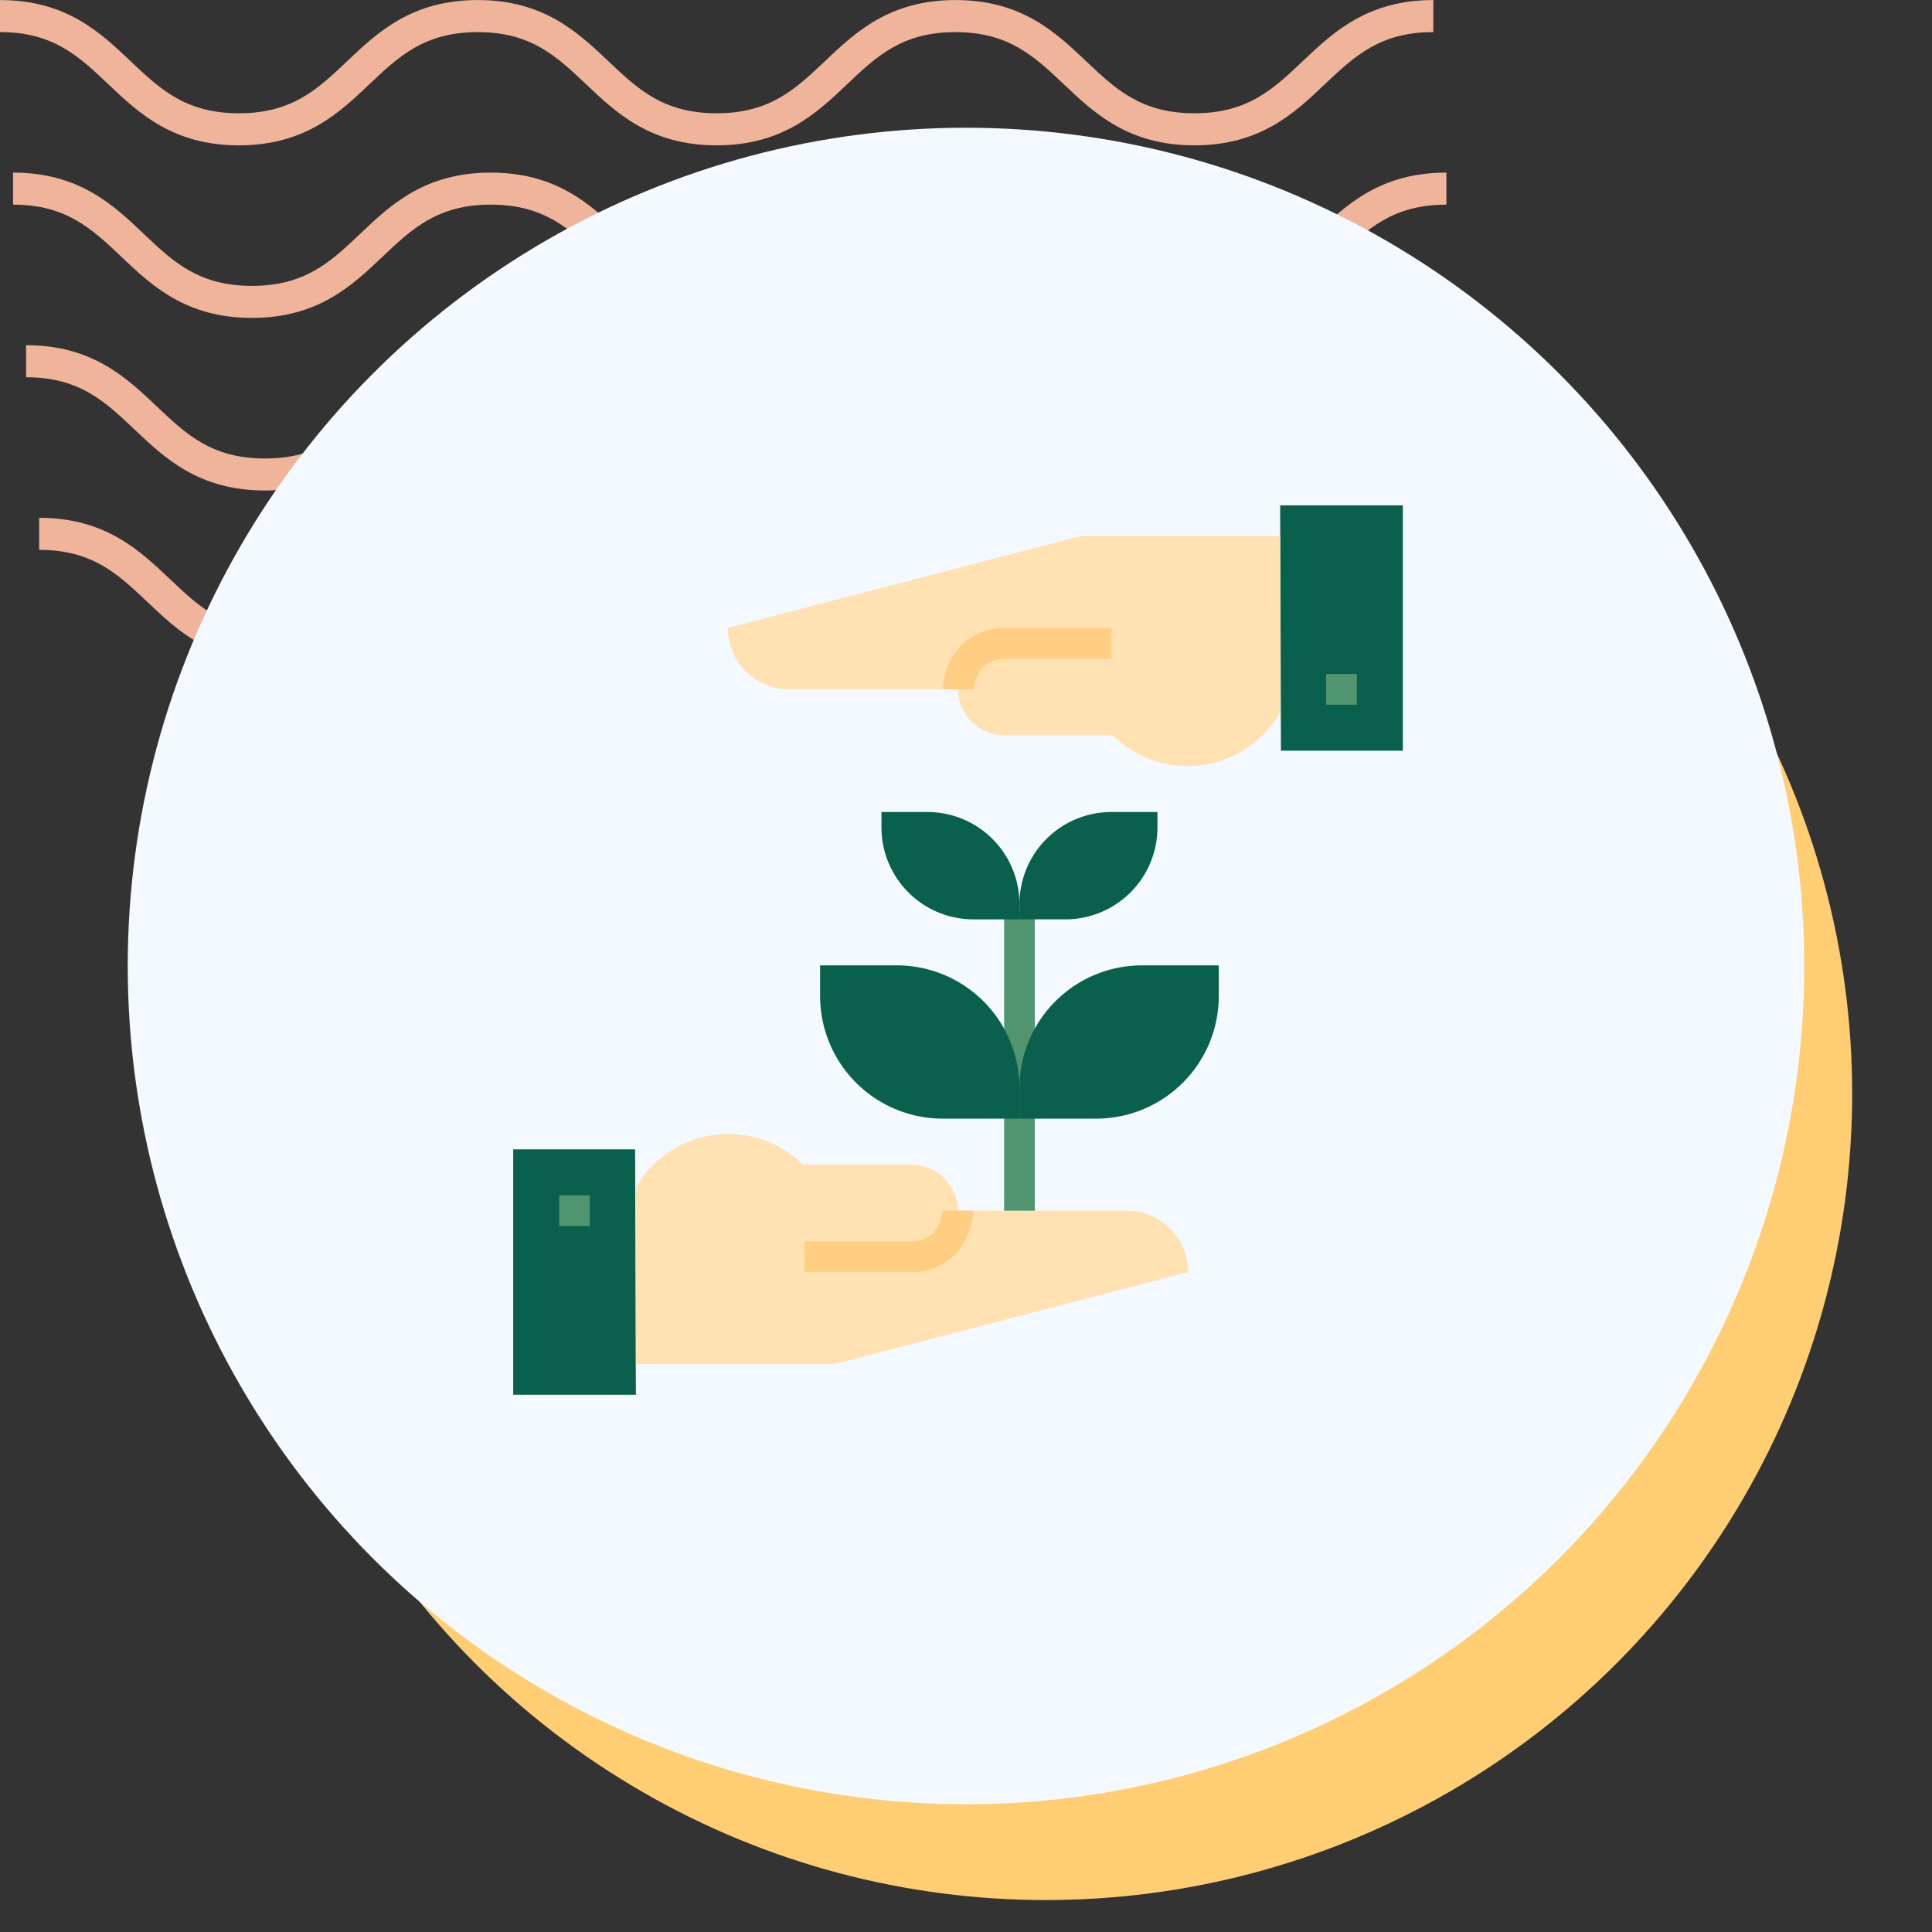 <svg xmlns="http://www.w3.org/2000/svg" xmlns:xlink="http://www.w3.org/1999/xlink" width="121" height="121" viewBox="0 0 121 121">
  <rect x="0" y="0" width="121" height="121" fill="#333333" stroke="none"/>
  <defs>
    <clipPath id="clip-path">
      <rect id="Rectángulo_400938" data-name="Rectángulo 400938" width="121" height="121" transform="translate(0 0)" fill="none"/>
    </clipPath>
    <clipPath id="clip-path-2">
      <rect id="Rectángulo_401073" data-name="Rectángulo 401073" width="92.219" height="41.532" fill="#efb499"/>
    </clipPath>
  </defs>
  <g id="Grupo_1104648" data-name="Grupo 1104648" transform="translate(1876 10791.578)">
    <g id="Grupo_1104439" data-name="Grupo 1104439" transform="translate(-2263.668 -16804.578)">
      <rect id="Rectángulo_401103" data-name="Rectángulo 401103" width="121" height="121" transform="translate(387.668 6013)" fill="none"/>
      <g id="Grupo_1099348" data-name="Grupo 1099348" transform="translate(387.668 6013)">
        <g id="Grupo_1099282" data-name="Grupo 1099282">
          <g id="Grupo_1099281" data-name="Grupo 1099281" clip-path="url(#clip-path-2)">
            <path id="Trazado_873375" data-name="Trazado 873375" d="M74.8,9.1c-4.139,0-6.28-2.03-8.17-3.821-1.855-1.756-3.452-3.274-6.792-3.274s-4.937,1.517-6.792,3.274C51.161,7.072,49.023,9.1,44.881,9.1s-6.28-2.03-8.169-3.821C34.857,3.525,33.26,2.007,29.92,2.007s-4.937,1.517-6.789,3.274C21.241,7.072,19.1,9.1,14.962,9.1S8.679,7.072,6.789,5.281C4.937,3.525,3.34,2.007,0,2.007V0C4.139,0,6.28,2.033,8.17,3.821c1.855,1.759,3.452,3.274,6.792,3.274S19.9,5.58,21.75,3.824C23.637,2.033,25.781,0,29.92,0s6.283,2.033,8.17,3.821c1.855,1.759,3.452,3.274,6.792,3.274s4.937-1.514,6.792-3.274C53.56,2.033,55.7,0,59.843,0s6.283,2.033,8.17,3.821C69.867,5.58,71.464,7.094,74.8,7.094S79.742,5.58,81.6,3.821C83.483,2.033,85.624,0,89.766,0V2.007c-3.34,0-4.937,1.517-6.792,3.274C81.084,7.072,78.943,9.1,74.8,9.1" transform="translate(2.453 32.43)" fill="#efb499"/>
            <path id="Trazado_873376" data-name="Trazado 873376" d="M74.8,9.1c-4.139,0-6.283-2.03-8.17-3.824-1.855-1.756-3.452-3.27-6.792-3.27s-4.937,1.514-6.792,3.27C51.164,7.072,49.023,9.1,44.881,9.1s-6.283-2.03-8.17-3.824c-1.855-1.756-3.452-3.27-6.792-3.27s-4.937,1.517-6.789,3.27C21.241,7.072,19.1,9.1,14.962,9.1S8.679,7.072,6.789,5.278C4.937,3.522,3.34,2.007,0,2.007V0C4.139,0,6.283,2.03,8.17,3.821c1.855,1.759,3.452,3.274,6.792,3.274S19.9,5.58,21.75,3.821C23.637,2.03,25.781,0,29.92,0S36.2,2.03,38.093,3.821c1.852,1.759,3.449,3.274,6.789,3.274s4.937-1.514,6.792-3.274C53.56,2.03,55.7,0,59.843,0s6.283,2.03,8.17,3.821C69.867,5.58,71.464,7.094,74.8,7.094S79.742,5.58,81.6,3.821C83.486,2.03,85.627,0,89.769,0V2.007c-3.34,0-4.94,1.517-6.8,3.27C81.084,7.072,78.943,9.1,74.8,9.1" transform="translate(1.635 21.62)" fill="#efb499"/>
            <path id="Trazado_873377" data-name="Trazado 873377" d="M74.8,9.1c-4.139,0-6.283-2.03-8.169-3.824-1.855-1.756-3.452-3.27-6.792-3.27s-4.937,1.514-6.792,3.27C51.164,7.072,49.02,9.1,44.881,9.1s-6.283-2.03-8.17-3.824c-1.855-1.756-3.452-3.27-6.792-3.27s-4.937,1.517-6.789,3.27C21.241,7.072,19.1,9.1,14.962,9.1S8.678,7.072,6.789,5.278C4.937,3.522,3.34,2.007,0,2.007V0C4.139,0,6.283,2.03,8.169,3.821c1.851,1.759,3.452,3.274,6.792,3.274S19.9,5.58,21.75,3.821C23.637,2.03,25.781,0,29.92,0S36.2,2.03,38.093,3.821c1.852,1.759,3.449,3.274,6.789,3.274s4.937-1.514,6.792-3.274C53.56,2.03,55.7,0,59.843,0s6.283,2.03,8.17,3.821C69.867,5.58,71.464,7.094,74.8,7.094S79.742,5.58,81.6,3.821C83.486,2.03,85.624,0,89.769,0V2.007c-3.34,0-4.941,1.517-6.8,3.27C81.084,7.072,78.943,9.1,74.8,9.1" transform="translate(0.818 10.81)" fill="#efb499"/>
            <path id="Trazado_873378" data-name="Trazado 873378" d="M74.8,9.1c-4.139,0-6.28-2.03-8.17-3.821-1.855-1.756-3.452-3.27-6.792-3.27s-4.937,1.514-6.789,3.27C51.164,7.069,49.023,9.1,44.881,9.1s-6.28-2.03-8.169-3.821c-1.855-1.756-3.452-3.27-6.792-3.27s-4.937,1.514-6.789,3.267C21.245,7.069,19.1,9.1,14.962,9.1S8.678,7.069,6.789,5.278C4.937,3.522,3.34,2.007,0,2.007V0C4.139,0,6.283,2.03,8.17,3.821c1.855,1.756,3.452,3.27,6.792,3.27S19.9,5.577,21.75,3.821C23.64,2.03,25.781,0,29.92,0s6.28,2.03,8.173,3.821c1.852,1.756,3.449,3.27,6.789,3.27s4.937-1.514,6.792-3.27C53.563,2.03,55.7,0,59.843,0s6.28,2.03,8.17,3.821c1.855,1.756,3.452,3.27,6.792,3.27s4.937-1.514,6.792-3.27C83.486,2.03,85.627,0,89.769,0V2.007c-3.344,0-4.941,1.514-6.8,3.27C81.084,7.069,78.943,9.1,74.8,9.1" transform="translate(0 0.003)" fill="#efb499"/>
          </g>
        </g>
      </g>
      <circle id="Elipse_11504" data-name="Elipse 11504" cx="50.5" cy="50.5" r="50.5" transform="translate(402.668 6031)" fill="#ffce73"/>
      <circle id="Elipse_11503" data-name="Elipse 11503" cx="52.5" cy="52.5" r="52.5" transform="translate(395.668 6021)" fill="#f3f9ff"/>
    </g>
    <g id="Grupo_1104442" data-name="Grupo 1104442" transform="translate(-1850.059 -10765.774)">
      <rect id="Rectángulo_401104" data-name="Rectángulo 401104" width="68" height="69" transform="translate(0.059 -0.804)" fill="none"/>
      <g id="_16-Eco-friendly" data-name="16-Eco-friendly" transform="translate(-17.683 -18.155)">
        <path id="Trazado_895844" data-name="Trazado 895844" d="M424,24h7.683V39.366h-7.634Z" transform="translate(-352.083)" fill="#09614d"/>
        <path id="Trazado_895845" data-name="Trazado 895845" d="M448,112h1.921v1.921H448Z" transform="translate(-373.202 -77.436)" fill="#519470"/>
        <path id="Trazado_895846" data-name="Trazado 895846" d="M170.471,51.044a6.661,6.661,0,0,1-10.466,1.441h-6.761a2.919,2.919,0,0,1-2.92-2.539L150.3,49.6H139.729a3.845,3.845,0,0,1-3.845-3.844L157.992,40h12.479Z" transform="translate(-98.555 -14.079)" fill="#ffe1b2"/>
        <path id="Trazado_895847" data-name="Trazado 895847" d="M249.921,91.841H248a4.434,4.434,0,0,1,1.107-2.716A3.831,3.831,0,0,1,251.828,88h6.736v1.921h-6.736a1.922,1.922,0,0,0-1.364.564A2.7,2.7,0,0,0,249.921,91.841Z" transform="translate(-197.212 -56.317)" fill="#ffce82"/>
        <path id="Trazado_895848" data-name="Trazado 895848" d="M31.567,375.366H23.884V360h7.634Z" transform="translate(0 -295.664)" fill="#09614d"/>
        <path id="Trazado_895849" data-name="Trazado 895849" d="M47.884,384H49.8v1.921H47.884Z" transform="translate(-21.119 -316.783)" fill="#519470"/>
        <path id="Trazado_895850" data-name="Trazado 895850" d="M87.884,355.361a6.661,6.661,0,0,1,10.466-1.441h6.761a2.919,2.919,0,0,1,2.92,2.539l.021.342h10.575a3.845,3.845,0,0,1,3.845,3.844l-22.108,5.759H87.884Z" transform="translate(-56.317 -288.625)" fill="#ffe1b2"/>
        <path id="Trazado_895851" data-name="Trazado 895851" d="M182.621,395.841h-6.737v-1.921h6.737a1.922,1.922,0,0,0,1.364-.564,2.7,2.7,0,0,0,.543-1.357h1.921a4.436,4.436,0,0,1-1.107,2.716A3.831,3.831,0,0,1,182.621,395.841Z" transform="translate(-133.753 -323.823)" fill="#ffce82"/>
        <path id="Trazado_895852" data-name="Trazado 895852" d="M280,236h1.921v18.727H280Z" transform="translate(-225.37 -186.55)" fill="#519470"/>
        <g id="Grupo_1104626" data-name="Grupo 1104626" transform="translate(43.105 43.207)">
          <path id="Trazado_895853" data-name="Trazado 895853" d="M295.683,264h4.8v1.921A7.683,7.683,0,0,1,292.8,273.6H288v-1.921A7.683,7.683,0,0,1,295.683,264Z" transform="translate(-275.515 -254.396)" fill="#09614d"/>
          <path id="Trazado_895854" data-name="Trazado 895854" d="M293.762,184h2.881v.96a5.762,5.762,0,0,1-5.762,5.762H288v-.96A5.762,5.762,0,0,1,293.762,184Z" transform="translate(-275.515 -184)" fill="#09614d"/>
          <path id="Trazado_895855" data-name="Trazado 895855" d="M0,0H2.881A5.762,5.762,0,0,1,8.643,5.762v.96H5.762A5.762,5.762,0,0,1,0,.96Z" transform="translate(12.485 6.723) rotate(180)" fill="#09614d"/>
          <path id="Trazado_895856" data-name="Trazado 895856" d="M184,264h4.8a7.683,7.683,0,0,1,7.683,7.683V273.6h-4.8A7.683,7.683,0,0,1,184,265.921Z" transform="translate(-184 -254.396)" fill="#09614d"/>
        </g>
      </g>
    </g>
  </g>
</svg>
